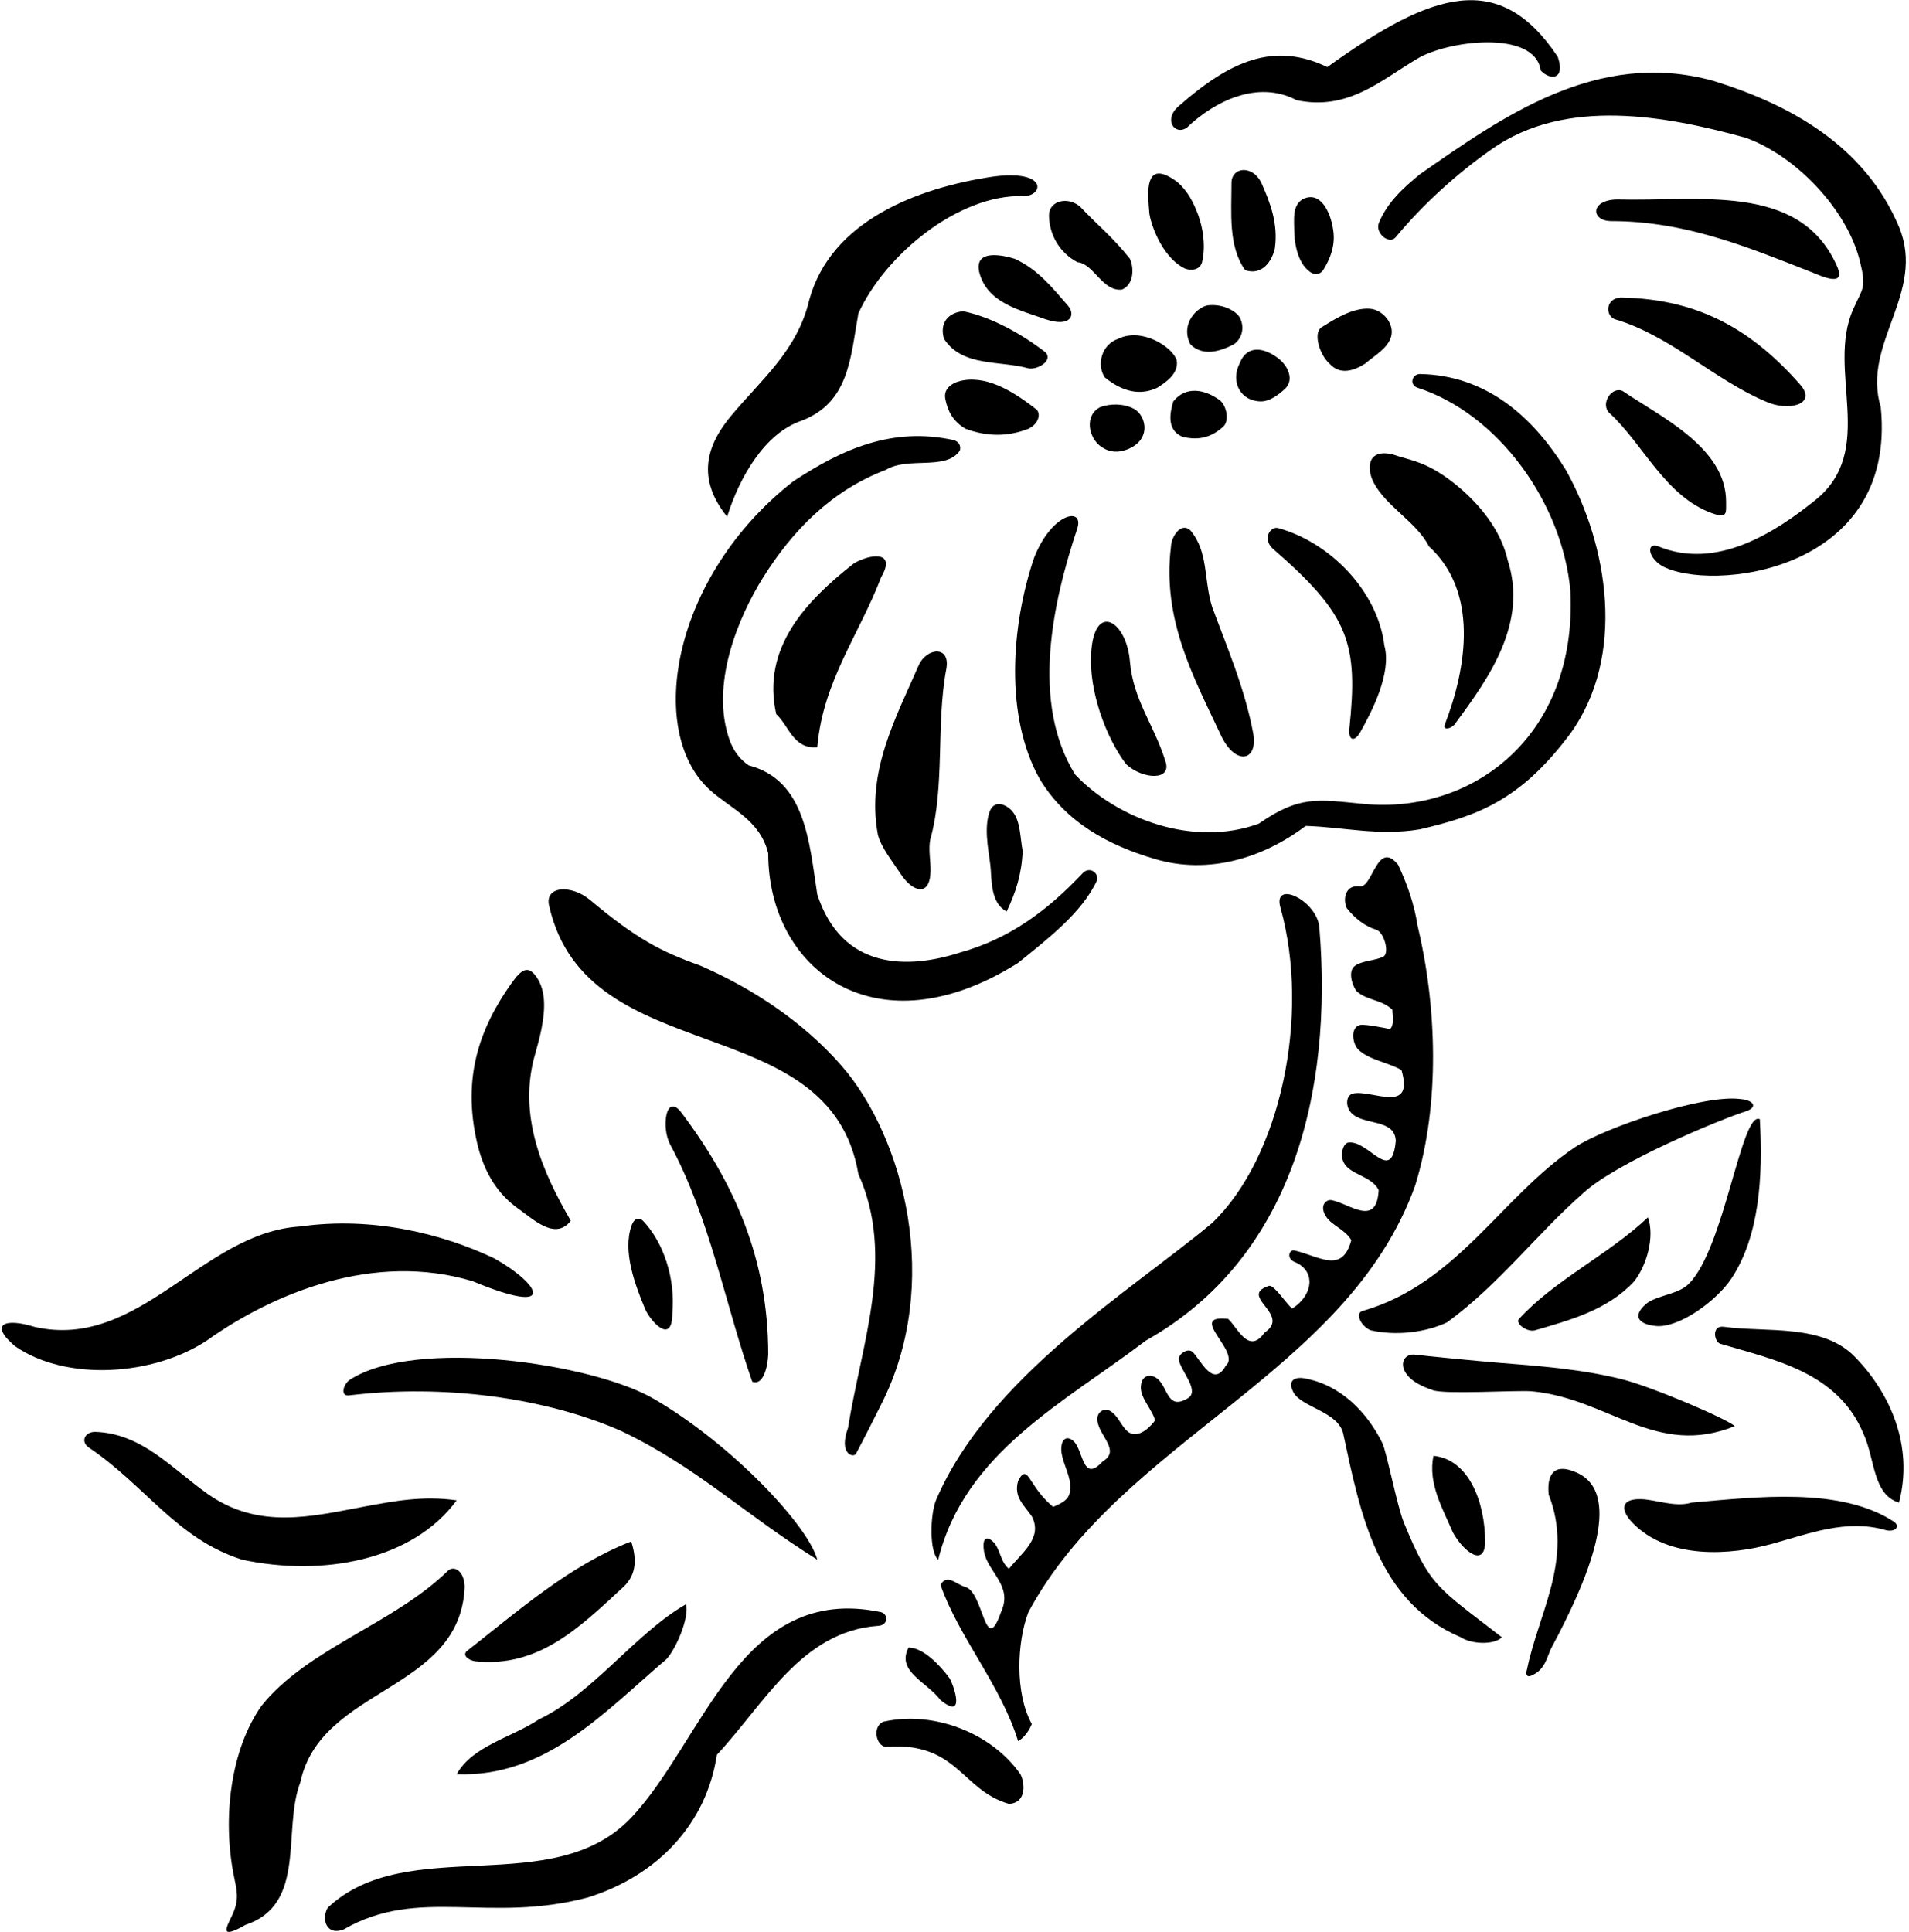 <?xml version="1.0" encoding="UTF-8"?>
<svg xmlns="http://www.w3.org/2000/svg" xmlns:xlink="http://www.w3.org/1999/xlink" width="507pt" height="513pt" viewBox="0 0 507 513" version="1.1">
<g id="surface1">
<path style=" stroke:none;fill-rule:nonzero;fill:rgb(0%,0%,0%);fill-opacity:1;" d="M 315.242 33.871 C 322.516 26.902 334.031 21.145 344.336 26.598 C 357.969 29.469 366.609 21.402 376.297 15.664 C 384.16 10.77 407.621 7.742 409.191 18.719 C 411.758 21.453 415.828 21.137 413.707 15.074 C 398.266 -8.086 380.457 -2.332 352.52 17.812 C 338.414 11.043 326.766 16.109 313.121 28.113 C 308.797 31.727 312.023 36.16 315.242 33.871 "/>
<path style=" stroke:none;fill-rule:nonzero;fill:rgb(0%,0%,0%);fill-opacity:1;" d="M 366.156 59.328 C 365.246 62.059 369.047 65.074 370.703 62.965 C 377.977 54.176 387.066 45.996 396.16 39.629 C 415.855 25.691 442.637 30.805 463.551 36.562 C 476.672 41.191 490.625 55.48 494.023 69.617 C 495.711 76.625 494.75 76.332 492.164 82.156 C 484.938 98.441 498.754 119.727 481.922 132.973 C 471.316 141.457 455.859 151.457 440.406 145.094 C 437.355 143.961 437.453 147.789 441.312 150.246 C 453.812 157.34 503.969 152.367 499.5 108.121 C 494.348 91.148 511.621 77.816 504.348 60.238 C 495.258 38.723 475.559 27.812 454.953 21.445 C 424.039 12.961 398.887 31.145 377.066 46.297 C 372.715 49.914 368.484 53.625 366.156 59.328 "/>
<path style=" stroke:none;fill-rule:nonzero;fill:rgb(0%,0%,0%);fill-opacity:1;" d="M 327.062 48.418 C 327.062 56.602 326.152 65.391 330.699 71.754 C 335.242 73.27 337.812 69.305 338.578 65.996 C 339.488 59.328 337.367 53.875 334.941 48.418 C 332.574 43.816 327.234 44.32 327.062 48.418 "/>
<path style=" stroke:none;fill-rule:nonzero;fill:rgb(0%,0%,0%);fill-opacity:1;" d="M 305.242 56.602 C 305.438 58.645 308.098 67.781 314.367 71.156 C 315.871 71.969 318.719 71.945 319.281 69.508 C 320.324 65.027 319.398 59.652 317.668 55.691 C 316.492 52.758 314.562 49.574 311.875 47.766 C 308.023 45.172 304.711 44.754 304.957 52.48 C 305 53.766 305.137 55.148 305.242 56.602 "/>
<path style=" stroke:none;fill-rule:nonzero;fill:rgb(0%,0%,0%);fill-opacity:1;" d="M 212.809 111.758 C 225.539 106.91 225.84 95.09 227.965 83.27 C 234.934 67.812 254.492 51.574 271.723 52.078 C 277.18 52.195 278.473 44.926 263.723 46.902 C 243.418 49.934 220.688 58.723 214.93 79.633 C 211.777 93.082 202.297 100.664 194.176 110.418 C 188.941 116.703 183.953 125.941 193.109 137.215 C 196.445 126.605 203.113 115.09 212.809 111.758 "/>
<path style=" stroke:none;fill-rule:nonzero;fill:rgb(0%,0%,0%);fill-opacity:1;" d="M 345.852 52.965 C 343.125 54.781 343.73 58.422 343.73 61.449 C 343.754 63.336 344.176 69.699 348.043 72.297 C 349.188 73.066 350.656 72.969 351.484 71.625 C 353.242 68.773 354.789 65.121 354.035 60.844 C 353.43 56.711 350.812 50.363 345.852 52.965 "/>
<path style=" stroke:none;fill-rule:nonzero;fill:rgb(0%,0%,0%);fill-opacity:1;" d="M 487.68 70.238 C 477.68 48.418 451.012 53.57 429.496 52.965 C 422.242 53.086 422.441 58.727 427.98 58.723 C 447.68 58.723 464.348 65.691 481.316 72.359 C 483.801 73.336 490.754 76.66 487.68 70.238 "/>
<path style=" stroke:none;fill-rule:nonzero;fill:rgb(0%,0%,0%);fill-opacity:1;" d="M 286.148 69.633 C 290.391 69.938 292.816 77.512 297.969 76.906 C 301 75.695 301.301 71.449 300.09 68.723 C 295.543 62.965 291.301 59.633 287.059 55.086 C 284.035 52.113 278.48 53.012 278.598 57.418 C 278.73 62.395 281.414 67.141 286.148 69.633 "/>
<path style=" stroke:none;fill-rule:nonzero;fill:rgb(0%,0%,0%);fill-opacity:1;" d="M 260.086 72.359 C 262.207 80.543 270.996 82.359 277.664 84.785 C 284.492 87.062 285.699 83.559 283.633 81.176 C 279.348 76.234 275.539 71.477 269.48 68.723 C 266.484 67.793 258.57 65.996 260.086 72.359 "/>
<path style=" stroke:none;fill-rule:nonzero;fill:rgb(0%,0%,0%);fill-opacity:1;" d="M 478.285 102.363 C 465.559 87.816 451.316 79.328 430.402 79.027 C 426.273 79.277 426.371 83.914 428.887 84.785 C 443.434 89.027 455.254 100.848 468.891 106.605 C 474.633 109.305 482.59 107.59 478.285 102.363 "/>
<path style=" stroke:none;fill-rule:nonzero;fill:rgb(0%,0%,0%);fill-opacity:1;" d="M 320.395 81.148 C 316.758 82.359 313.727 86.906 316.152 91.453 C 319.484 94.785 324.113 93.285 327.668 91.453 C 329.855 89.961 330.699 86.906 329.184 84.18 C 327.535 81.898 323.711 80.59 320.395 81.148 "/>
<path style=" stroke:none;fill-rule:nonzero;fill:rgb(0%,0%,0%);fill-opacity:1;" d="M 363.906 82 C 359.121 81.578 353.82 85.172 351.004 86.906 C 348.695 88.348 350.398 94.18 353.125 96.605 C 355.852 99.637 359.477 98.523 362.52 96.605 C 365.309 94.246 368.551 92.492 369.457 89.414 C 370.426 86.125 367.367 82.309 363.906 82 "/>
<path style=" stroke:none;fill-rule:nonzero;fill:rgb(0%,0%,0%);fill-opacity:1;" d="M 273.117 97.816 C 275.449 98.32 279.781 95.801 277.664 93.574 C 270.996 88.422 263.117 84.18 255.844 82.664 C 251.902 82.969 249.48 85.695 250.691 89.938 C 255.539 97.516 265.539 95.695 273.117 97.816 "/>
<path style=" stroke:none;fill-rule:nonzero;fill:rgb(0%,0%,0%);fill-opacity:1;" d="M 293.422 100.242 C 298.27 104.18 302.953 105.07 307.363 102.969 C 309.402 101.645 313.121 99.332 312.516 95.695 C 311.52 92.277 303.422 86.906 297.059 89.938 C 292.516 91.453 291.168 96.91 293.422 100.242 "/>
<path style=" stroke:none;fill-rule:nonzero;fill:rgb(0%,0%,0%);fill-opacity:1;" d="M 339.445 95.141 C 335.965 92.477 331.242 91.246 329.184 96.605 C 326.758 101.453 329.484 106.605 334.941 106.605 C 337.211 106.582 339.516 104.895 341.258 103.277 C 343.711 100.992 342.25 97.293 339.445 95.141 "/>
<path style=" stroke:none;fill-rule:nonzero;fill:rgb(0%,0%,0%);fill-opacity:1;" d="M 377.066 220.254 C 392.219 216.703 403.695 212.742 417.07 194.797 C 431.918 174.188 427.07 144.789 415.855 124.789 C 407.07 110.547 394.645 99.637 377.066 99.332 C 374.891 99.43 374.285 102.25 376.461 102.969 C 397.977 109.938 414.949 133.578 417.07 156.914 C 418.961 195.391 391.191 216.301 362.145 213.496 C 349.906 212.316 345.145 211.215 334.336 218.734 C 317.062 225.102 296.758 217.523 285.543 205.703 C 273.723 186.613 279.48 160.246 286.148 140.246 C 287.871 134.562 279.379 136.102 274.633 148.125 C 268.57 166.004 266.754 190.25 276.148 206.918 C 283.117 218.434 294.332 224.492 306.758 228.133 C 321 232.375 335.547 227.828 346.762 219.344 C 356.762 219.645 366.156 222.07 377.066 220.254 "/>
<path style=" stroke:none;fill-rule:nonzero;fill:rgb(0%,0%,0%);fill-opacity:1;" d="M 256.449 113.879 C 262.207 116 267.664 116 273.117 113.879 C 275.953 112.527 276.457 109.809 275.238 108.727 C 269.914 104.609 263.039 99.914 256.012 100.973 C 253.605 101.336 250.438 102.758 251.062 105.961 C 251.699 109.227 253.172 112.004 256.449 113.879 "/>
<path style=" stroke:none;fill-rule:nonzero;fill:rgb(0%,0%,0%);fill-opacity:1;" d="M 311.605 106.605 C 310.695 109.637 309.789 114.184 314.031 116 C 318.805 117.137 322.043 115.887 324.898 113.273 C 326.488 111.816 325.859 107.691 323.848 106.223 C 320.09 103.48 315.02 102.336 311.605 106.605 "/>
<path style=" stroke:none;fill-rule:nonzero;fill:rgb(0%,0%,0%);fill-opacity:1;" d="M 431.012 103.879 C 428.086 102.453 424.965 107.188 427.371 109.637 C 436.348 117.77 442.207 131.871 454.801 136.332 C 458.828 137.758 458.406 136.215 458.418 133.281 C 458.473 118.797 440.766 110.566 431.012 103.879 "/>
<path style=" stroke:none;fill-rule:nonzero;fill:rgb(0%,0%,0%);fill-opacity:1;" d="M 301.117 108.555 C 298.477 107.176 295.012 107.121 292.211 108.121 C 287.957 110.254 289.004 116.273 292.48 118.664 C 294.16 119.82 296.113 120.34 298.574 119.637 C 306.062 117.332 304.566 110.352 301.117 108.555 "/>
<path style=" stroke:none;fill-rule:nonzero;fill:rgb(0%,0%,0%);fill-opacity:1;" d="M 204.02 226.617 C 204.02 257.625 232.812 279.441 270.391 255.711 C 278.27 249.344 287.363 242.375 291.301 233.891 C 291.973 232.016 289.555 230 287.664 231.77 C 277.969 242.07 267.965 249.344 254.934 252.98 C 241.422 257.34 223.691 257.879 217.055 237.527 C 214.93 223.887 214.023 207.219 198.867 203.281 C 196.312 201.547 194.719 199.207 193.758 196.512 C 188.59 182.031 195.895 164.16 202.711 153.289 C 210.426 140.98 220.781 130.285 235.234 124.789 C 241.297 121.152 251.297 125.094 254.934 119.637 C 255.238 118.426 254.695 117.363 253.422 116.91 C 237.055 113.273 223.691 119.246 210.688 127.82 C 178.516 152.938 171.465 194.16 188.449 209.723 C 193.898 214.719 201.832 217.664 204.02 226.617 "/>
<path style=" stroke:none;fill-rule:nonzero;fill:rgb(0%,0%,0%);fill-opacity:1;" d="M 386.766 191.766 C 395.441 180.027 405.855 165.398 400.402 148.73 C 398.637 140.793 392.863 133.656 386.23 128.375 C 378.734 122.406 374.359 122.266 369.93 120.688 C 363.035 119.023 362.945 124.496 364.797 128.102 C 368.086 134.492 376.289 138.691 379.492 145.094 C 392.824 157.215 389.492 177.52 383.734 192.371 C 382.949 194.133 385.77 193.629 386.766 191.766 "/>
<path style=" stroke:none;fill-rule:nonzero;fill:rgb(0%,0%,0%);fill-opacity:1;" d="M 324.031 194.797 C 327.926 203.555 334.258 202.352 332.805 194.613 C 330.57 182.719 325.746 171.566 321.91 161.156 C 319.645 153.828 321 146.609 316.152 140.852 C 313.426 138.426 311 142.973 311 145.094 C 308.574 164.488 317.062 179.945 324.031 194.797 "/>
<path style=" stroke:none;fill-rule:nonzero;fill:rgb(0%,0%,0%);fill-opacity:1;" d="M 338.438 146.07 C 358.387 163.453 360.754 170.863 358.348 193.703 C 358.152 196.73 359.754 197.098 361.27 194.426 C 364.262 189.145 369.684 178.703 367.672 171.461 C 365.852 156.609 352.82 143.883 339.488 140.246 C 337.309 139.629 334.992 143.355 338.438 146.07 "/>
<path style=" stroke:none;fill-rule:nonzero;fill:rgb(0%,0%,0%);fill-opacity:1;" d="M 226.75 149.641 C 214.023 159.641 202.203 172.066 206.145 189.645 C 209.477 192.672 210.688 199.035 217.055 198.43 C 218.566 180.855 228.266 168.43 234.023 153.277 C 238.266 146.004 230.816 147.184 226.75 149.641 "/>
<path style=" stroke:none;fill-rule:nonzero;fill:rgb(0%,0%,0%);fill-opacity:1;" d="M 289.785 173.582 C 289.18 183.277 293.578 195.746 299.125 203 C 303.559 207.031 311.418 207.434 309.484 202.066 C 306.453 192.371 301 186.008 300.09 175.703 C 299.219 164.742 290.539 159.656 289.785 173.582 "/>
<path style=" stroke:none;fill-rule:nonzero;fill:rgb(0%,0%,0%);fill-opacity:1;" d="M 251.297 177.824 C 252.578 171.266 246.133 171.969 244.023 176.609 C 237.965 190.551 230.086 204.797 233.113 221.465 C 233.84 224.863 237.082 228.848 239.176 232.055 C 242.422 237.031 247.062 238.289 247.141 231.211 C 247.168 228.602 246.551 225.508 247.055 222.98 C 250.996 209.039 248.57 192.371 251.297 177.824 "/>
<path style=" stroke:none;fill-rule:nonzero;fill:rgb(0%,0%,0%);fill-opacity:1;" d="M 267.359 242.07 C 269.785 236.922 271.301 232.375 271.602 226.012 C 270.914 222.57 271.094 218.09 268.859 215.457 C 267.449 213.789 263.902 211.918 262.68 215.973 C 261.145 221.035 262.977 227.578 263.148 231.203 C 263.367 235.844 263.785 240.199 267.359 242.07 "/>
<path style=" stroke:none;fill-rule:nonzero;fill:rgb(0%,0%,0%);fill-opacity:1;" d="M 375.855 314.805 C 382.52 293.289 381.613 267.227 376.461 245.707 C 375.551 239.949 373.73 234.797 371.309 229.645 C 365.852 222.98 364.641 235.402 361.309 235.402 C 357.062 234.797 356.652 239.066 357.672 241.16 C 359.793 243.891 362.52 246.012 365.551 246.922 C 367.637 247.633 369.105 253.145 367.383 254.066 C 365.508 255.07 361.891 255.074 359.883 256.469 C 357.676 257.996 359.441 262.473 360.414 263.336 C 363.129 265.73 366.773 265.367 369.793 268.133 C 369.793 269.648 370.398 272.074 369.188 273.285 C 367.672 272.984 362.516 271.91 361.188 272.215 C 358.566 272.812 359.164 277.207 360.781 278.77 C 363.605 281.5 368.887 282.199 372.219 284.195 C 375.664 296.129 364.262 289.27 359.328 290.41 C 357.461 290.844 357.281 293.762 358.797 295.465 C 361.934 298.996 370.461 296.945 370.703 302.984 C 369.578 314.766 363.523 302.66 358.062 303.438 C 356.738 303.629 355.812 306.578 356.824 308.645 C 358.484 312.039 364.109 312.152 366.156 316.016 C 365.652 326.051 358.508 319.684 353.656 318.734 C 352.211 318.453 350.285 320.191 352.199 323.109 C 353.773 325.512 357.258 326.52 358.883 329.352 C 356.457 338.441 350.398 333.594 343.73 332.078 C 342.348 331.859 341.641 334.176 343.73 335.109 C 346.391 336.172 347.648 338.055 347.762 340.109 C 347.91 342.742 346.188 345.664 343.125 347.535 C 341.004 345.414 338.418 341.328 337.062 341.473 C 334.676 342.242 334.113 343.176 334.371 344.23 C 335.031 346.93 341.078 350.414 335.852 353.898 C 331.609 359.961 328.578 352.383 326.152 350.262 C 321.797 349.789 321.371 351.012 322.238 352.898 C 323.598 355.859 328.141 360.465 325.547 362.688 C 322.215 368.746 318.879 361.172 316.758 359.051 C 315.348 357.852 312.848 359.738 313.074 361.113 C 313.574 364.145 318.992 369.602 315.242 371.477 C 309.586 374.711 310.27 367.477 306.684 365.711 C 305.551 365.055 303.074 365.066 302.992 368.434 C 302.922 371.383 306.117 374.461 306.758 377.234 C 303.961 380.922 301.191 381.629 299.43 380.117 C 297.672 378.613 296.836 375.664 294.59 374.586 C 293.219 373.93 291.168 374.992 291.445 377.297 C 291.949 381.488 297.703 385.211 292.816 388.145 C 287.387 394.066 287.785 384.922 285.012 382.625 C 283.195 381.121 281.988 382.371 281.863 384.453 C 281.68 387.539 284.105 391.355 284.215 394.246 C 284.32 397.031 284.059 398.441 279.68 400.168 C 277.438 398.324 275.66 396.055 274.441 394.121 C 273.039 392.227 272.211 389.66 270.391 393.297 C 269.18 397.539 271.906 399.66 274.027 402.691 C 277.059 408.449 271.301 412.391 267.965 416.633 C 265.582 414.727 265.637 411.133 263.703 409.391 C 261.605 407.496 260.844 409.145 261.348 412.055 C 262.309 417.582 269.129 421.078 265.844 428.148 C 261.602 440.27 261.301 422.996 256.449 421.48 C 253.789 420.719 251.602 417.844 249.781 420.875 C 254.633 434.816 265.844 447.543 270.391 462.395 C 272.051 461.527 273.422 459.363 274.027 457.848 C 269.48 449.664 270.09 436.027 273.117 428.148 C 297.664 382.387 357.973 364.809 375.855 314.805 "/>
<path style=" stroke:none;fill-rule:nonzero;fill:rgb(0%,0%,0%);fill-opacity:1;" d="M 227.965 311.773 C 237.867 333.785 228.789 356.793 225.219 379.215 C 222.617 386.301 226.789 387.27 227.355 386.023 C 229.477 382.082 232.203 376.629 234.023 372.992 C 250.34 340.961 240.051 302.039 223.496 283.027 C 213.586 271.641 200.055 262.535 185.922 256.414 C 175.406 252.672 168.949 249.254 156.746 239.039 C 151.73 234.836 144.574 235.238 145.836 240.555 C 155.836 284.801 220.387 267.227 227.965 311.773 "/>
<path style=" stroke:none;fill-rule:nonzero;fill:rgb(0%,0%,0%);fill-opacity:1;" d="M 304.332 356.02 C 343.125 334.199 354.035 290.258 350.398 246.312 C 349.805 239.066 337.812 233.426 340.094 241.16 C 348.012 269.605 340.164 307.332 321.91 324.805 C 300.336 342.84 262.512 365.719 248.57 398.449 C 247.039 402.281 246.754 412.086 249.176 414.207 C 256.148 385.719 282.816 372.387 304.332 356.02 "/>
<path style=" stroke:none;fill-rule:nonzero;fill:rgb(0%,0%,0%);fill-opacity:1;" d="M 137.047 320.562 C 141.453 323.598 147.352 329.656 151.594 324.199 C 144.016 311.168 137.348 296.016 142.199 279.648 C 144.621 271.297 145.684 264.336 142.648 259.699 C 140.316 256.137 138.488 257.398 135.887 261.055 C 127.125 273.371 122.848 286.32 126.641 303.223 C 128.195 310.145 131.348 316.289 137.047 320.562 "/>
<path style=" stroke:none;fill-rule:nonzero;fill:rgb(0%,0%,0%);fill-opacity:1;" d="M 364.035 353.293 C 370.703 354.809 378.582 353.898 384.34 351.172 C 398.27 340.973 408.117 327.711 420.414 316.918 C 429.066 308.777 456.902 297.254 463.738 295.105 C 466.977 293.977 465.664 292.164 462.227 291.875 C 452.445 290.547 426.074 299.473 418.312 304.66 C 398.848 317.664 386.992 340.941 361.914 348.141 C 359.777 348.684 361.391 352.211 364.035 353.293 "/>
<path style=" stroke:none;fill-rule:nonzero;fill:rgb(0%,0%,0%);fill-opacity:1;" d="M 204.02 359.656 C 204.02 334.199 194.93 313.895 180.688 295.105 C 176.816 290.551 175.605 299.418 177.961 303.895 C 188.566 323.594 192.504 346.02 199.777 366.93 C 202.711 368.129 203.918 362.891 204.02 359.656 "/>
<path style=" stroke:none;fill-rule:nonzero;fill:rgb(0%,0%,0%);fill-opacity:1;" d="M 439.867 352.156 C 445.973 352.688 455.957 345.426 459.871 339.48 C 467.199 328.344 468.266 312.785 467.379 297.227 C 462.527 294.805 457.98 331.473 448.59 340.867 C 445.855 343.809 439.781 343.984 437.113 346.336 C 433.203 349.777 435.586 351.781 439.867 352.156 "/>
<path style=" stroke:none;fill-rule:nonzero;fill:rgb(0%,0%,0%);fill-opacity:1;" d="M 167.746 325.453 C 165.293 332.254 168.641 341.172 171.289 347.535 C 172.586 350.699 178.566 357.535 178.566 348.746 C 179.391 339.395 176.219 330.039 170.867 324.312 C 169.902 323.281 168.516 323.32 167.746 325.453 "/>
<path style=" stroke:none;fill-rule:nonzero;fill:rgb(0%,0%,0%);fill-opacity:1;" d="M 407.676 353.293 C 417.07 350.566 427.07 347.84 434.039 340.262 C 437.375 336.02 439.496 328.441 437.676 323.289 C 427.07 333.289 412.828 339.961 403.434 350.262 C 402.293 351.402 405.555 353.898 407.676 353.293 "/>
<path style=" stroke:none;fill-rule:nonzero;fill:rgb(0%,0%,0%);fill-opacity:1;" d="M 54.918 356.02 C 72.797 343.293 99.469 332.383 125.531 340.262 C 148.238 349.688 143.629 341.164 131.289 334.199 C 117.676 327.727 99.164 322.988 79.77 325.715 C 53.707 327.23 37.039 358.746 9.156 352.383 C 1.512 349.992 -3.121 351.504 4.004 357.535 C 17.641 366.93 40.676 365.414 54.918 356.02 "/>
<path style=" stroke:none;fill-rule:nonzero;fill:rgb(0%,0%,0%);fill-opacity:1;" d="M 457.98 352.383 C 454.344 351.777 455.254 356.629 457.074 356.93 C 471.316 361.172 488.164 364.43 494.953 380.871 C 497.984 387.539 497.379 396.934 504.348 399.055 C 508.289 383.902 501.926 369.961 492.832 360.566 C 484.348 351.477 469.195 353.898 457.98 352.383 "/>
<path style=" stroke:none;fill-rule:nonzero;fill:rgb(0%,0%,0%);fill-opacity:1;" d="M 460.711 378.75 C 458.891 376.93 438.961 368.348 430.691 366.273 C 420.137 363.625 408.754 362.758 397.664 361.887 C 392.73 361.5 377.879 360.031 375.797 359.758 C 373.207 359.422 371.516 361.949 373.422 364.742 C 374.902 366.922 377.59 368.172 380.555 369.211 C 383.934 370.391 403.109 369.137 406.906 369.5 C 427.242 371.449 439.766 387.18 460.711 378.75 "/>
<path style=" stroke:none;fill-rule:nonzero;fill:rgb(0%,0%,0%);fill-opacity:1;" d="M 173.668 371.508 C 157.449 362.062 110.328 355.133 92.906 366.438 C 91.211 367.535 90.172 370.949 92.801 370.566 C 117.953 367.535 144.902 371.211 164.906 380 C 184.906 389.5 197.363 401.883 217.055 414.207 C 214.777 405.367 194.605 383.703 173.668 371.508 "/>
<path style=" stroke:none;fill-rule:nonzero;fill:rgb(0%,0%,0%);fill-opacity:1;" d="M 372.848 404.367 C 371.051 400 368.273 385.559 367.133 383.238 C 363.105 375.055 355.953 367.637 346.16 366 C 344.633 365.742 341.613 366.117 343.492 369.723 C 345.625 373.812 355.562 374.871 356.762 380.871 C 361.309 402.086 365.852 425.418 387.977 434.816 C 390.703 436.633 396.766 436.938 398.887 434.816 C 381.504 421.383 379.855 421.363 372.848 404.367 "/>
<path style=" stroke:none;fill-rule:nonzero;fill:rgb(0%,0%,0%);fill-opacity:1;" d="M 121.285 398.449 C 112.312 397.164 104.551 398.652 96.809 400.094 C 82.785 402.707 68.688 406.371 55.008 396.645 C 45.625 389.969 37.625 380.609 25.219 380.266 C 22.492 380.266 21.258 382.938 23.703 384.508 C 38.555 394.508 47.039 408.754 64.312 414.207 C 85.527 418.754 109.469 414.512 121.285 398.449 "/>
<path style=" stroke:none;fill-rule:nonzero;fill:rgb(0%,0%,0%);fill-opacity:1;" d="M 394.434 409.637 C 394.422 398.559 389.922 387.508 380.703 386.629 C 379.188 393.902 383.129 400.57 385.855 406.934 C 388.652 412.094 394.234 416.285 394.434 409.637 "/>
<path style=" stroke:none;fill-rule:nonzero;fill:rgb(0%,0%,0%);fill-opacity:1;" d="M 418.918 391.16 C 412.953 388.395 410.742 391.258 411.312 396.934 C 417.98 413.902 408.586 428.449 405.555 443.301 C 405.016 445 405.719 445.605 407.07 444.816 C 410.355 443.289 410.801 440.176 411.965 437.746 C 421.547 419.887 431.387 396.945 418.918 391.16 "/>
<path style=" stroke:none;fill-rule:nonzero;fill:rgb(0%,0%,0%);fill-opacity:1;" d="M 503.137 404.207 C 488.895 394.812 466.77 397.539 449.191 399.055 C 445.027 400.379 439.793 398.273 435.938 398.133 C 430.281 397.93 430.434 401.109 433.445 404.273 C 443.102 414.418 459.938 412.934 470.527 410.031 C 480.32 407.348 490.285 403.348 500.715 406.328 C 503.145 407.02 504.758 405.508 503.137 404.207 "/>
<path style=" stroke:none;fill-rule:nonzero;fill:rgb(0%,0%,0%);fill-opacity:1;" d="M 165.531 421.48 C 169.473 417.844 168.867 413.297 167.656 409.359 C 151.289 415.723 137.953 427.543 124.016 438.453 C 122.715 439.559 124.324 440.871 126.137 441.18 C 143.105 442.996 154.016 432.086 165.531 421.48 "/>
<path style=" stroke:none;fill-rule:nonzero;fill:rgb(0%,0%,0%);fill-opacity:1;" d="M 123.41 421.48 C 123.316 417.094 120.496 415.582 118.863 417.238 C 104.617 431.18 81.586 437.844 69.465 452.996 C 61.355 464.465 58.922 482.641 62.168 498.477 C 62.879 501.941 63.648 504.52 61.645 508.668 C 59.902 512.27 58.348 515.086 65.223 511.184 C 81.586 505.73 74.918 486.031 79.77 473.301 C 85.223 447.848 122.195 449.359 123.41 421.48 "/>
<path style=" stroke:none;fill-rule:nonzero;fill:rgb(0%,0%,0%);fill-opacity:1;" d="M 177.051 440.574 C 179.535 437.848 183.109 429.664 182.203 426.027 C 168.562 433.906 157.652 449.664 143.105 456.637 C 135.836 461.484 125.531 463.605 121.285 471.18 C 144.926 472.09 160.684 454.512 177.051 440.574 "/>
<path style=" stroke:none;fill-rule:nonzero;fill:rgb(0%,0%,0%);fill-opacity:1;" d="M 234.023 428.148 C 196.746 420.27 187.051 462.09 167.656 482.699 C 146.742 504.82 108.258 486.637 87.043 506.637 C 85.223 509.668 86.738 514.215 91.285 512.398 C 111.285 500.883 129.66 510.961 156.141 503.91 C 174.797 498.066 187.656 484.215 190.383 466.031 C 203.113 452.391 212.809 433.301 233.113 431.785 C 235.957 431.703 235.957 428.68 234.023 428.148 "/>
<path style=" stroke:none;fill-rule:nonzero;fill:rgb(0%,0%,0%);fill-opacity:1;" d="M 249.781 451.484 C 256.449 456.938 253.422 447.848 252.207 445.723 C 249.781 442.391 245.238 437.543 241.297 437.543 C 237.965 443.906 246.145 446.633 249.781 451.484 "/>
<path style=" stroke:none;fill-rule:nonzero;fill:rgb(0%,0%,0%);fill-opacity:1;" d="M 234.629 457.242 C 231.598 458.453 232.633 463.641 235.234 463.906 C 254.406 462.5 255.238 475.426 267.965 479.062 C 272.816 478.758 272.125 473.312 270.996 471.18 C 263.422 460.273 247.965 454.211 234.629 457.242 "/>
</g>
</svg>
